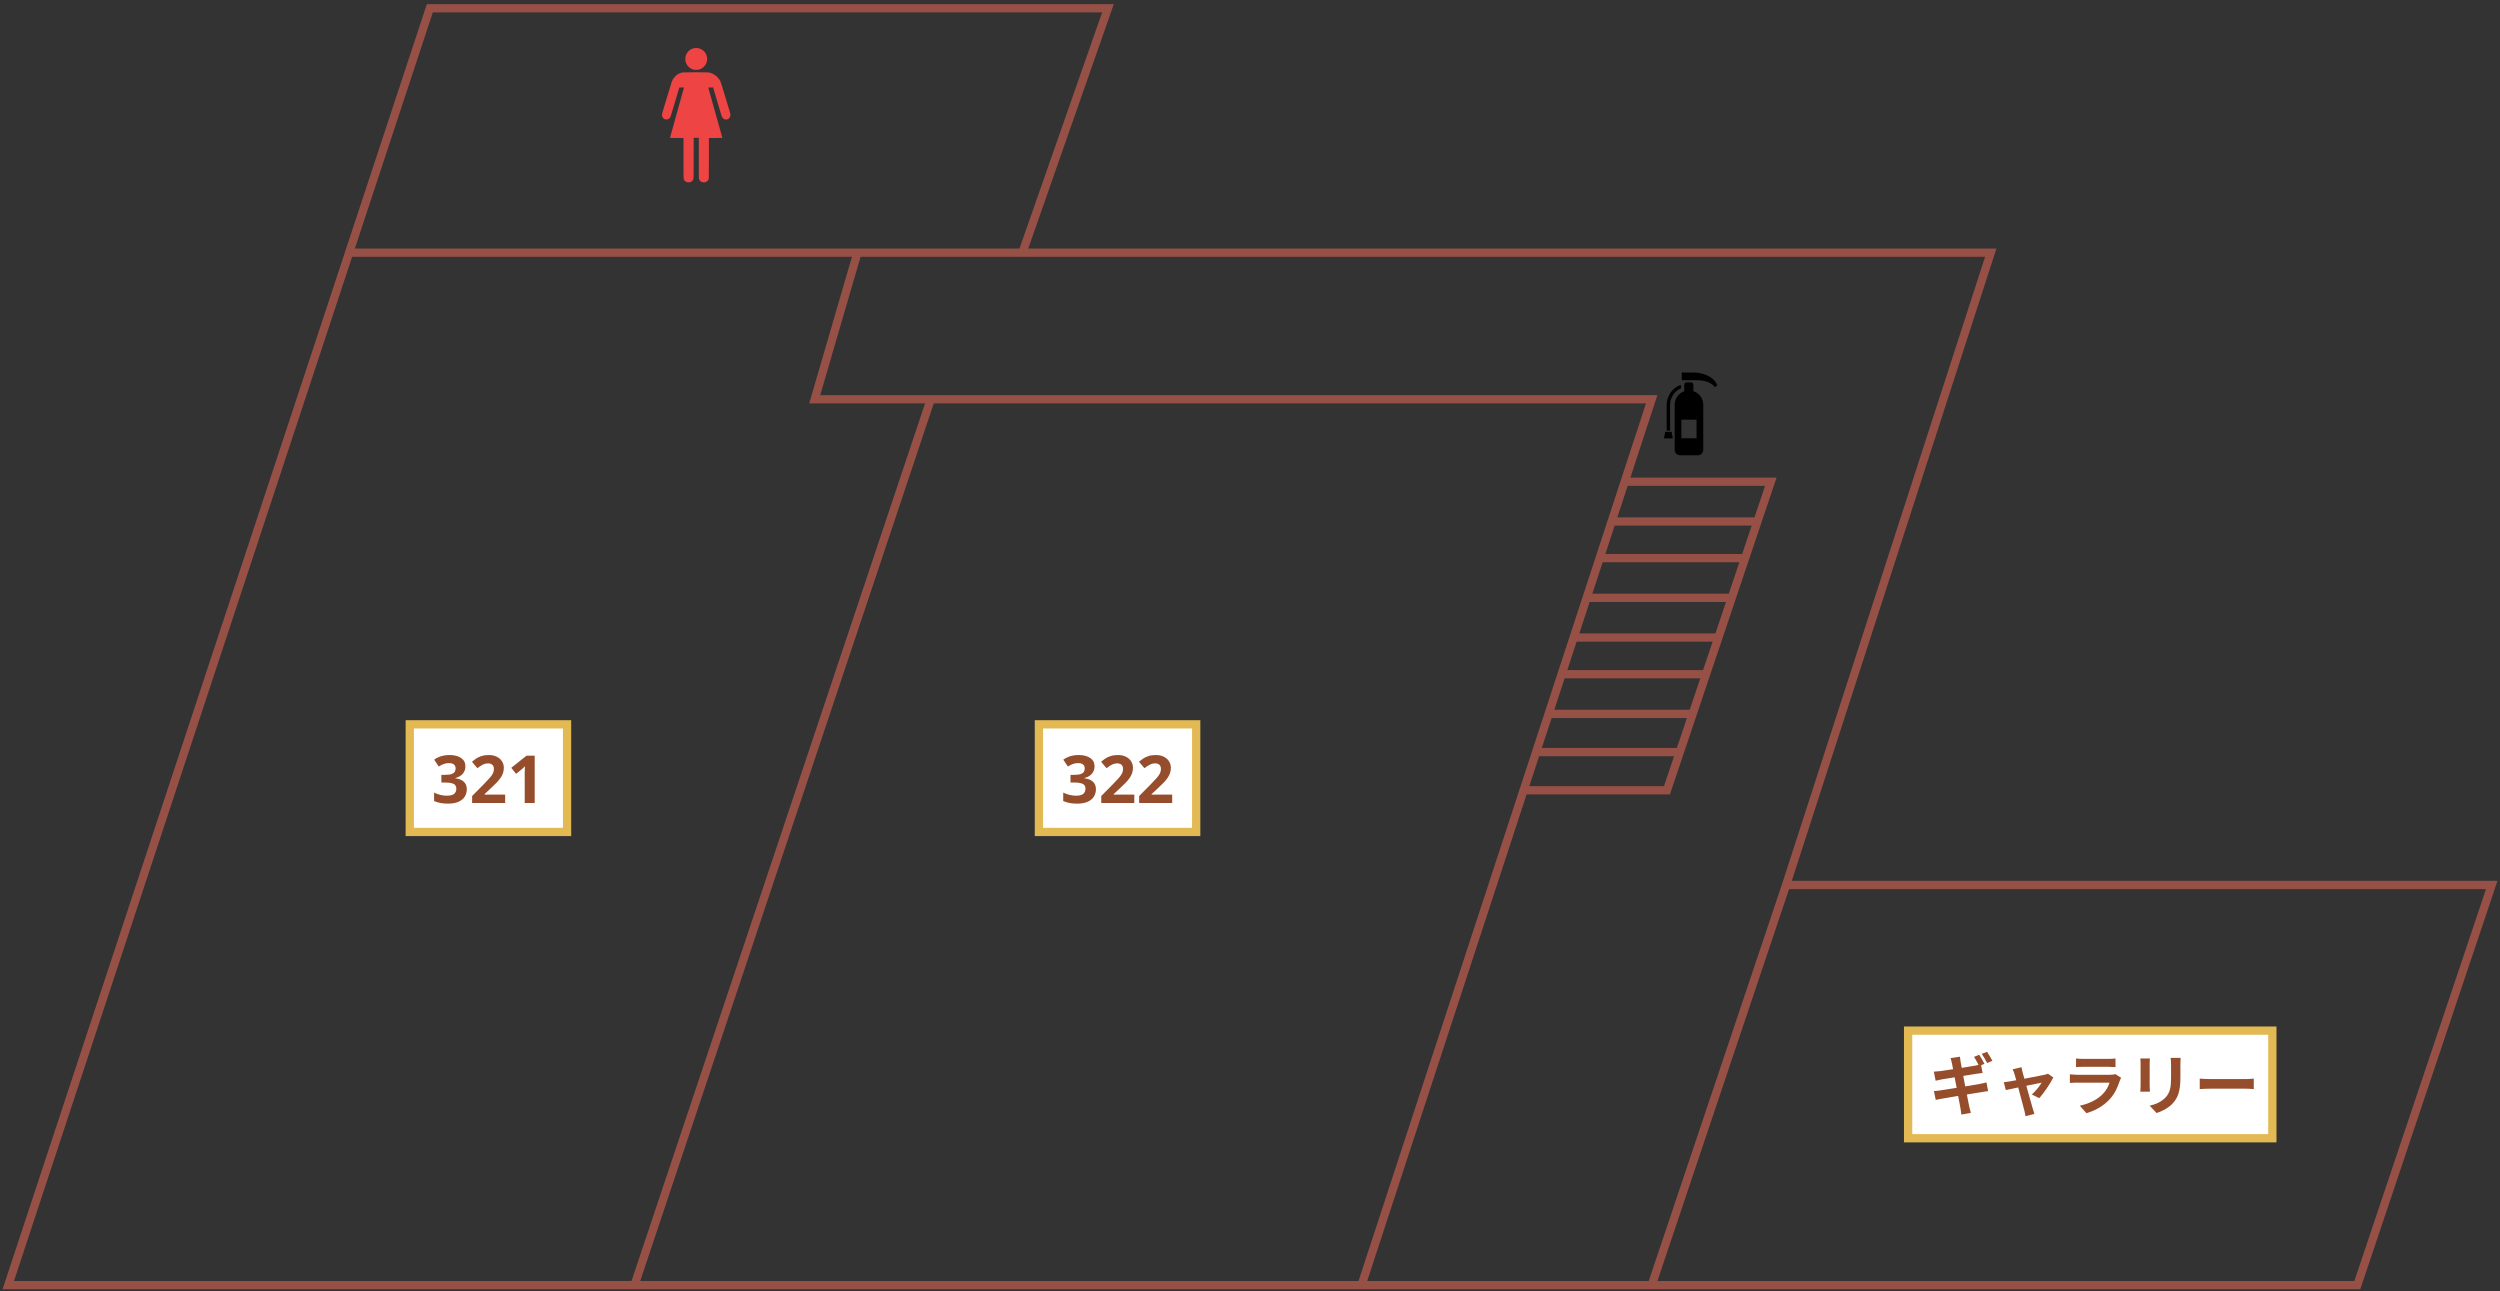 <svg width="302" height="156" viewBox="0 0 302 156" fill="none" xmlns="http://www.w3.org/2000/svg">
<rect x="0" y="0" width="302" height="156" fill="#333333" stroke="none"/>
<path d="M123.509 30.52L133.841 1H51.922L42.177 30.52M123.509 30.52H240.483L215.76 106.904M123.509 30.52H103.583M215.76 106.904H301L284.764 155.244H199.524M215.76 106.904L199.524 155.244M76.646 155.244H1L42.177 30.52M76.646 155.244L112.439 48.233M76.646 155.244H164.469M112.439 48.233H98.417L103.583 30.52M112.439 48.233H199.524L196.26 58.196M103.583 30.52H42.177M164.469 155.244H199.524M164.469 155.244L184.051 95.465M184.051 95.465H201.369L202.922 90.852M184.051 95.465L185.562 90.852M196.26 58.196H213.915L212.3 62.993M196.26 58.196L194.689 62.993M194.689 62.993H212.3M194.689 62.993L193.238 67.421M212.3 62.993L210.81 67.421M193.238 67.421H210.81M193.238 67.421L191.667 72.218M210.81 67.421L209.195 72.218M191.667 72.218H209.195M191.667 72.218L190.095 77.015M209.195 72.218L207.58 77.015M190.095 77.015H207.58M190.095 77.015L188.645 81.443M207.58 77.015L206.089 81.443M188.645 81.443H206.089M188.645 81.443L187.073 86.24M206.089 81.443L204.474 86.24M187.073 86.24H204.474M187.073 86.24L185.562 90.852M204.474 86.24L202.922 90.852M185.562 90.852H202.922" stroke="#965045"/>
<path d="M83.888 5.815C83.431 5.898 83.063 6.19 82.886 6.608C82.807 6.791 82.778 6.956 82.785 7.167C82.789 7.284 82.799 7.369 82.817 7.441C82.92 7.829 83.166 8.136 83.515 8.308C84.175 8.633 84.964 8.365 85.287 7.706C85.367 7.542 85.403 7.419 85.419 7.246C85.463 6.763 85.238 6.287 84.837 6.022C84.551 5.834 84.204 5.758 83.888 5.815Z" fill="#EF4444"/>
<path d="M82.494 8.746C82.013 8.821 81.611 9.089 81.323 9.524C81.187 9.728 81.223 9.624 80.701 11.341C80.496 12.017 80.272 12.751 80.113 13.279C80.045 13.498 79.984 13.714 79.977 13.761C79.925 14.056 80.08 14.329 80.342 14.411C80.546 14.474 80.753 14.417 80.895 14.26C81.002 14.14 80.987 14.184 81.374 12.882C81.459 12.595 81.582 12.184 81.646 11.969C81.71 11.752 81.83 11.348 81.913 11.07L82.064 10.567H82.34C82.57 10.567 82.617 10.569 82.617 10.584C82.617 10.595 82.576 10.747 82.527 10.924C82.438 11.243 82.173 12.198 81.481 14.684C80.955 16.578 80.942 16.622 80.935 16.646C80.928 16.668 80.973 16.669 81.747 16.669H82.566V19.082C82.566 21.711 82.562 21.574 82.637 21.721C82.703 21.852 82.835 21.959 82.987 22.006C83.088 22.039 83.298 22.035 83.396 21.999C83.582 21.931 83.704 21.806 83.768 21.617C83.789 21.551 83.79 21.434 83.794 19.095L83.797 16.644H84.108H84.418V19.099C84.418 21.551 84.418 21.555 84.445 21.633C84.525 21.872 84.715 22.013 84.983 22.032C85.304 22.053 85.574 21.846 85.622 21.541C85.631 21.486 85.636 20.654 85.636 19.063V16.669H86.448C86.977 16.669 87.26 16.665 87.26 16.656C87.26 16.65 87.169 16.316 87.056 15.918C86.944 15.518 86.802 15.011 86.74 14.791C86.678 14.572 86.536 14.063 86.423 13.662C86.074 12.419 85.993 12.131 85.903 11.81C85.855 11.639 85.758 11.295 85.688 11.045C85.617 10.795 85.56 10.586 85.56 10.579C85.56 10.572 85.674 10.567 85.852 10.567H86.143L86.169 10.658C86.184 10.709 86.207 10.785 86.22 10.827C86.233 10.868 86.29 11.06 86.347 11.252C86.404 11.443 86.499 11.763 86.559 11.962C86.617 12.161 86.706 12.457 86.754 12.618C86.939 13.24 87.023 13.524 87.09 13.751C87.128 13.88 87.173 14.017 87.187 14.056C87.292 14.328 87.532 14.482 87.782 14.436C88.07 14.384 88.256 14.127 88.233 13.814C88.226 13.719 88.216 13.682 87.931 12.749C87.678 11.915 87.27 10.574 87.163 10.218C87.108 10.035 87.043 9.851 87.012 9.784C86.937 9.627 86.797 9.445 86.626 9.281C86.314 8.982 85.956 8.802 85.567 8.746C85.39 8.721 82.655 8.721 82.494 8.746Z" fill="#EF4444"/>
<rect x="49.5" y="87.5" width="19" height="13" fill="white" stroke="#E2B953"/>
<path d="M56.221 92.568C56.221 92.829 56.165 93.056 56.053 93.248C55.946 93.44 55.8 93.597 55.613 93.72C55.431 93.843 55.224 93.933 54.989 93.992V94.016C55.447 94.069 55.794 94.208 56.029 94.432C56.269 94.656 56.389 94.957 56.389 95.336C56.389 95.667 56.306 95.965 56.141 96.232C55.981 96.493 55.73 96.701 55.389 96.856C55.053 97.005 54.618 97.08 54.085 97.08C53.77 97.08 53.477 97.053 53.205 97C52.933 96.947 52.677 96.869 52.437 96.768V95.744C52.682 95.867 52.938 95.96 53.205 96.024C53.477 96.088 53.727 96.12 53.957 96.12C54.389 96.12 54.69 96.045 54.861 95.896C55.037 95.747 55.125 95.536 55.125 95.264C55.125 95.104 55.085 94.971 55.005 94.864C54.925 94.752 54.783 94.669 54.581 94.616C54.383 94.557 54.106 94.528 53.749 94.528H53.317V93.6H53.757C54.109 93.6 54.376 93.568 54.557 93.504C54.743 93.435 54.869 93.344 54.933 93.232C55.002 93.115 55.037 92.981 55.037 92.832C55.037 92.629 54.973 92.472 54.845 92.36C54.722 92.243 54.514 92.184 54.221 92.184C54.039 92.184 53.874 92.208 53.725 92.256C53.575 92.299 53.44 92.352 53.317 92.416C53.2 92.48 53.096 92.541 53.005 92.6L52.445 91.768C52.594 91.661 52.76 91.565 52.941 91.48C53.127 91.395 53.333 91.328 53.557 91.28C53.781 91.232 54.032 91.208 54.309 91.208C54.895 91.208 55.359 91.328 55.701 91.568C56.047 91.803 56.221 92.136 56.221 92.568ZM61.023 97H57.031V96.16L58.463 94.712C58.751 94.413 58.983 94.165 59.159 93.968C59.335 93.765 59.463 93.584 59.543 93.424C59.623 93.259 59.663 93.083 59.663 92.896C59.663 92.667 59.599 92.496 59.471 92.384C59.348 92.272 59.18 92.216 58.967 92.216C58.748 92.216 58.535 92.267 58.327 92.368C58.119 92.469 57.9 92.613 57.671 92.8L57.015 92.024C57.18 91.88 57.354 91.747 57.535 91.624C57.722 91.501 57.935 91.403 58.175 91.328C58.42 91.248 58.714 91.208 59.055 91.208C59.428 91.208 59.748 91.277 60.015 91.416C60.287 91.549 60.495 91.733 60.639 91.968C60.788 92.197 60.863 92.459 60.863 92.752C60.863 92.992 60.826 93.213 60.751 93.416C60.682 93.619 60.578 93.816 60.439 94.008C60.306 94.195 60.14 94.389 59.943 94.592C59.746 94.789 59.522 95.005 59.271 95.24L58.535 95.928V95.984H61.023V97ZM64.593 97H63.385V93.696C63.385 93.605 63.385 93.493 63.385 93.36C63.39 93.227 63.396 93.088 63.401 92.944C63.406 92.8 63.412 92.672 63.417 92.56C63.39 92.592 63.332 92.651 63.241 92.736C63.156 92.816 63.076 92.888 63.001 92.952L62.345 93.48L61.761 92.752L63.601 91.288H64.593V97Z" fill="#954D2B"/>
<rect x="125.5" y="87.5" width="19" height="13" fill="white" stroke="#E2B953"/>
<path d="M132.221 92.568C132.221 92.829 132.165 93.056 132.053 93.248C131.946 93.44 131.799 93.597 131.613 93.72C131.431 93.843 131.223 93.933 130.989 93.992V94.016C131.447 94.069 131.794 94.208 132.029 94.432C132.269 94.656 132.389 94.957 132.389 95.336C132.389 95.667 132.306 95.965 132.141 96.232C131.981 96.493 131.73 96.701 131.389 96.856C131.053 97.005 130.618 97.08 130.085 97.08C129.77 97.08 129.477 97.053 129.205 97C128.933 96.947 128.677 96.869 128.437 96.768V95.744C128.682 95.867 128.938 95.96 129.205 96.024C129.477 96.088 129.727 96.12 129.957 96.12C130.389 96.12 130.69 96.045 130.861 95.896C131.037 95.747 131.125 95.536 131.125 95.264C131.125 95.104 131.085 94.971 131.005 94.864C130.925 94.752 130.783 94.669 130.581 94.616C130.383 94.557 130.106 94.528 129.749 94.528H129.317V93.6H129.757C130.109 93.6 130.375 93.568 130.557 93.504C130.743 93.435 130.869 93.344 130.933 93.232C131.002 93.115 131.037 92.981 131.037 92.832C131.037 92.629 130.973 92.472 130.845 92.36C130.722 92.243 130.514 92.184 130.221 92.184C130.039 92.184 129.874 92.208 129.725 92.256C129.575 92.299 129.439 92.352 129.317 92.416C129.199 92.48 129.095 92.541 129.005 92.6L128.445 91.768C128.594 91.661 128.759 91.565 128.941 91.48C129.127 91.395 129.333 91.328 129.557 91.28C129.781 91.232 130.031 91.208 130.309 91.208C130.895 91.208 131.359 91.328 131.701 91.568C132.047 91.803 132.221 92.136 132.221 92.568ZM137.023 97H133.031V96.16L134.463 94.712C134.751 94.413 134.983 94.165 135.159 93.968C135.335 93.765 135.463 93.584 135.543 93.424C135.623 93.259 135.663 93.083 135.663 92.896C135.663 92.667 135.599 92.496 135.471 92.384C135.348 92.272 135.18 92.216 134.967 92.216C134.748 92.216 134.535 92.267 134.327 92.368C134.119 92.469 133.9 92.613 133.671 92.8L133.015 92.024C133.18 91.88 133.354 91.747 133.535 91.624C133.722 91.501 133.935 91.403 134.175 91.328C134.42 91.248 134.714 91.208 135.055 91.208C135.428 91.208 135.748 91.277 136.015 91.416C136.287 91.549 136.495 91.733 136.639 91.968C136.788 92.197 136.863 92.459 136.863 92.752C136.863 92.992 136.826 93.213 136.751 93.416C136.682 93.619 136.578 93.816 136.439 94.008C136.306 94.195 136.14 94.389 135.943 94.592C135.746 94.789 135.522 95.005 135.271 95.24L134.535 95.928V95.984H137.023V97ZM141.601 97H137.609V96.16L139.041 94.712C139.329 94.413 139.561 94.165 139.737 93.968C139.913 93.765 140.041 93.584 140.121 93.424C140.201 93.259 140.241 93.083 140.241 92.896C140.241 92.667 140.177 92.496 140.049 92.384C139.926 92.272 139.758 92.216 139.545 92.216C139.326 92.216 139.113 92.267 138.905 92.368C138.697 92.469 138.478 92.613 138.249 92.8L137.593 92.024C137.758 91.88 137.932 91.747 138.113 91.624C138.3 91.501 138.513 91.403 138.753 91.328C138.998 91.248 139.292 91.208 139.633 91.208C140.006 91.208 140.326 91.277 140.593 91.416C140.865 91.549 141.073 91.733 141.217 91.968C141.366 92.197 141.441 92.459 141.441 92.752C141.441 92.992 141.404 93.213 141.329 93.416C141.26 93.619 141.156 93.816 141.017 94.008C140.884 94.195 140.718 94.389 140.521 94.592C140.324 94.789 140.1 95.005 139.849 95.24L139.113 95.928V95.984H141.601V97Z" fill="#954D2B"/>
<rect x="230.5" y="124.5" width="44" height="13" fill="white" stroke="#E2B953"/>
<path d="M239.088 127.416C239.288 127.704 239.568 128.216 239.72 128.512L239.08 128.784C238.912 128.456 238.672 127.984 238.456 127.672L239.088 127.416ZM240.032 127.056C240.24 127.352 240.536 127.864 240.68 128.144L240.04 128.416C239.88 128.08 239.616 127.616 239.4 127.312L240.032 127.056ZM235.792 128.432C235.744 128.208 235.688 128.016 235.624 127.824L236.76 127.648C236.776 127.8 236.808 128.072 236.84 128.264C236.92 128.792 237.712 132.84 237.88 133.656C237.936 133.888 238.008 134.176 238.08 134.44L236.928 134.64C236.888 134.344 236.872 134.072 236.816 133.832C236.696 133.112 235.92 129.08 235.792 128.432ZM233.608 129.456C233.856 129.44 234.096 129.424 234.352 129.392C235.032 129.312 237.832 128.88 238.552 128.736C238.8 128.688 239.104 128.624 239.296 128.568L239.496 129.616C239.32 129.632 238.992 129.68 238.752 129.712C237.904 129.848 235.152 130.288 234.552 130.392C234.304 130.44 234.096 130.488 233.824 130.552L233.608 129.456ZM233.616 131.8C233.824 131.792 234.192 131.752 234.44 131.712C235.296 131.592 238.216 131.12 239.136 130.944C239.448 130.88 239.744 130.816 239.96 130.752L240.168 131.808C239.952 131.824 239.624 131.888 239.328 131.936C238.312 132.088 235.432 132.56 234.64 132.712C234.296 132.768 234.024 132.824 233.84 132.872L233.616 131.8ZM244.2 128.92C244.224 129.112 244.28 129.32 244.328 129.528C244.6 130.488 245.352 133.24 245.552 133.904C245.592 134.048 245.704 134.4 245.76 134.56L244.68 134.832C244.648 134.616 244.6 134.352 244.536 134.128C244.336 133.432 243.608 130.576 243.352 129.744C243.296 129.544 243.208 129.344 243.12 129.176L244.2 128.92ZM248.04 130.16C247.696 130.856 246.896 132.064 246.336 132.656L245.448 132.216C245.864 131.848 246.416 131.176 246.632 130.784C246.216 130.856 242.96 131.536 242.304 131.68L242.056 130.728C242.304 130.704 242.528 130.68 242.792 130.632C243.224 130.568 246.424 129.96 246.992 129.832C247.128 129.8 247.288 129.752 247.392 129.704L248.04 130.16ZM250.784 127.864C251 127.896 251.344 127.912 251.616 127.912C252.12 127.912 254.224 127.912 254.688 127.912C254.944 127.912 255.336 127.896 255.552 127.864V128.904C255.344 128.888 254.968 128.872 254.672 128.872C254.232 128.872 252.088 128.872 251.616 128.872C251.352 128.872 251.016 128.88 250.784 128.904V127.864ZM256.232 130.192C256.176 130.296 256.104 130.44 256.08 130.52C255.832 131.296 255.488 132.08 254.896 132.736C254.088 133.64 253.064 134.176 252.04 134.472L251.24 133.568C252.448 133.312 253.4 132.792 254.016 132.16C254.44 131.728 254.696 131.224 254.832 130.784C254.432 130.784 251.688 130.784 250.976 130.784C250.776 130.784 250.376 130.792 250.04 130.816V129.776C250.384 129.808 250.72 129.832 250.976 129.832C251.52 129.832 254.384 129.832 254.928 129.832C255.192 129.832 255.408 129.8 255.52 129.744L256.232 130.192ZM263.416 127.792C263.4 128.016 263.392 128.272 263.392 128.6C263.392 129.008 263.392 129.784 263.392 130.176C263.392 131.904 263.056 132.64 262.456 133.296C261.928 133.88 261.104 134.264 260.52 134.456L259.68 133.568C260.48 133.384 261.12 133.08 261.608 132.56C262.152 131.96 262.264 131.36 262.264 130.112C262.264 129.712 262.264 128.944 262.264 128.6C262.264 128.272 262.24 128.016 262.208 127.792H263.416ZM259.712 127.864C259.696 128.048 259.68 128.224 259.68 128.472C259.68 128.824 259.68 130.728 259.68 131.176C259.68 131.376 259.696 131.688 259.712 131.872H258.544C258.56 131.728 258.584 131.416 258.584 131.168C258.584 130.712 258.584 128.824 258.584 128.472C258.584 128.328 258.576 128.048 258.552 127.864H259.712ZM265.728 130.296C266.024 130.32 266.6 130.352 267.016 130.352C267.96 130.352 270.6 130.352 271.312 130.352C271.688 130.352 272.04 130.312 272.256 130.296V131.56C272.064 131.552 271.656 131.512 271.32 131.512C270.592 131.512 267.96 131.512 267.016 131.512C266.568 131.512 266.032 131.536 265.728 131.56V130.296Z" fill="#954D2B"/>
<path d="M204.75 45C204.44 45 203.157 45 203.157 45V45.929C203.157 45.929 204.042 45.929 204.971 45.929C206.697 45.929 207.14 46.77 207.14 46.77C207.14 46.77 207.14 46.77 207.449 46.549C206.918 45.177 205.06 45 204.75 45Z" fill="black"/>
<path d="M201.157 52.167L201 52.958H202.08L201.923 52.167H201.157Z" fill="black"/>
<path d="M204.559 47.251V46.475C204.559 46.317 204.431 46.189 204.272 46.189H203.739C203.58 46.189 203.453 46.317 203.453 46.475V47.267C202.782 47.503 202.302 48.142 202.302 48.894V54.336C202.302 54.703 202.599 55 202.966 55H205.09C205.456 55 205.753 54.703 205.753 54.336V48.894C205.753 48.126 205.252 47.475 204.559 47.251ZM204.946 52.942H203.109V50.698H204.946V52.942Z" fill="black"/>
<path d="M201.745 48.925C201.745 48.169 202.132 47.476 202.746 47.074L202.748 47.073L202.748 47.073C202.751 47.07 202.875 46.992 203.071 46.926V46.5C202.747 46.587 202.542 46.72 202.522 46.733C202.522 46.733 202.522 46.733 202.522 46.733C202.522 46.733 202.52 46.734 202.52 46.735L202.52 46.735C201.794 47.212 201.337 48.03 201.337 48.925V52.027H201.745V48.925ZM202.751 47.071L202.749 47.073L202.749 47.072L202.751 47.071Z" fill="black"/>
</svg>

